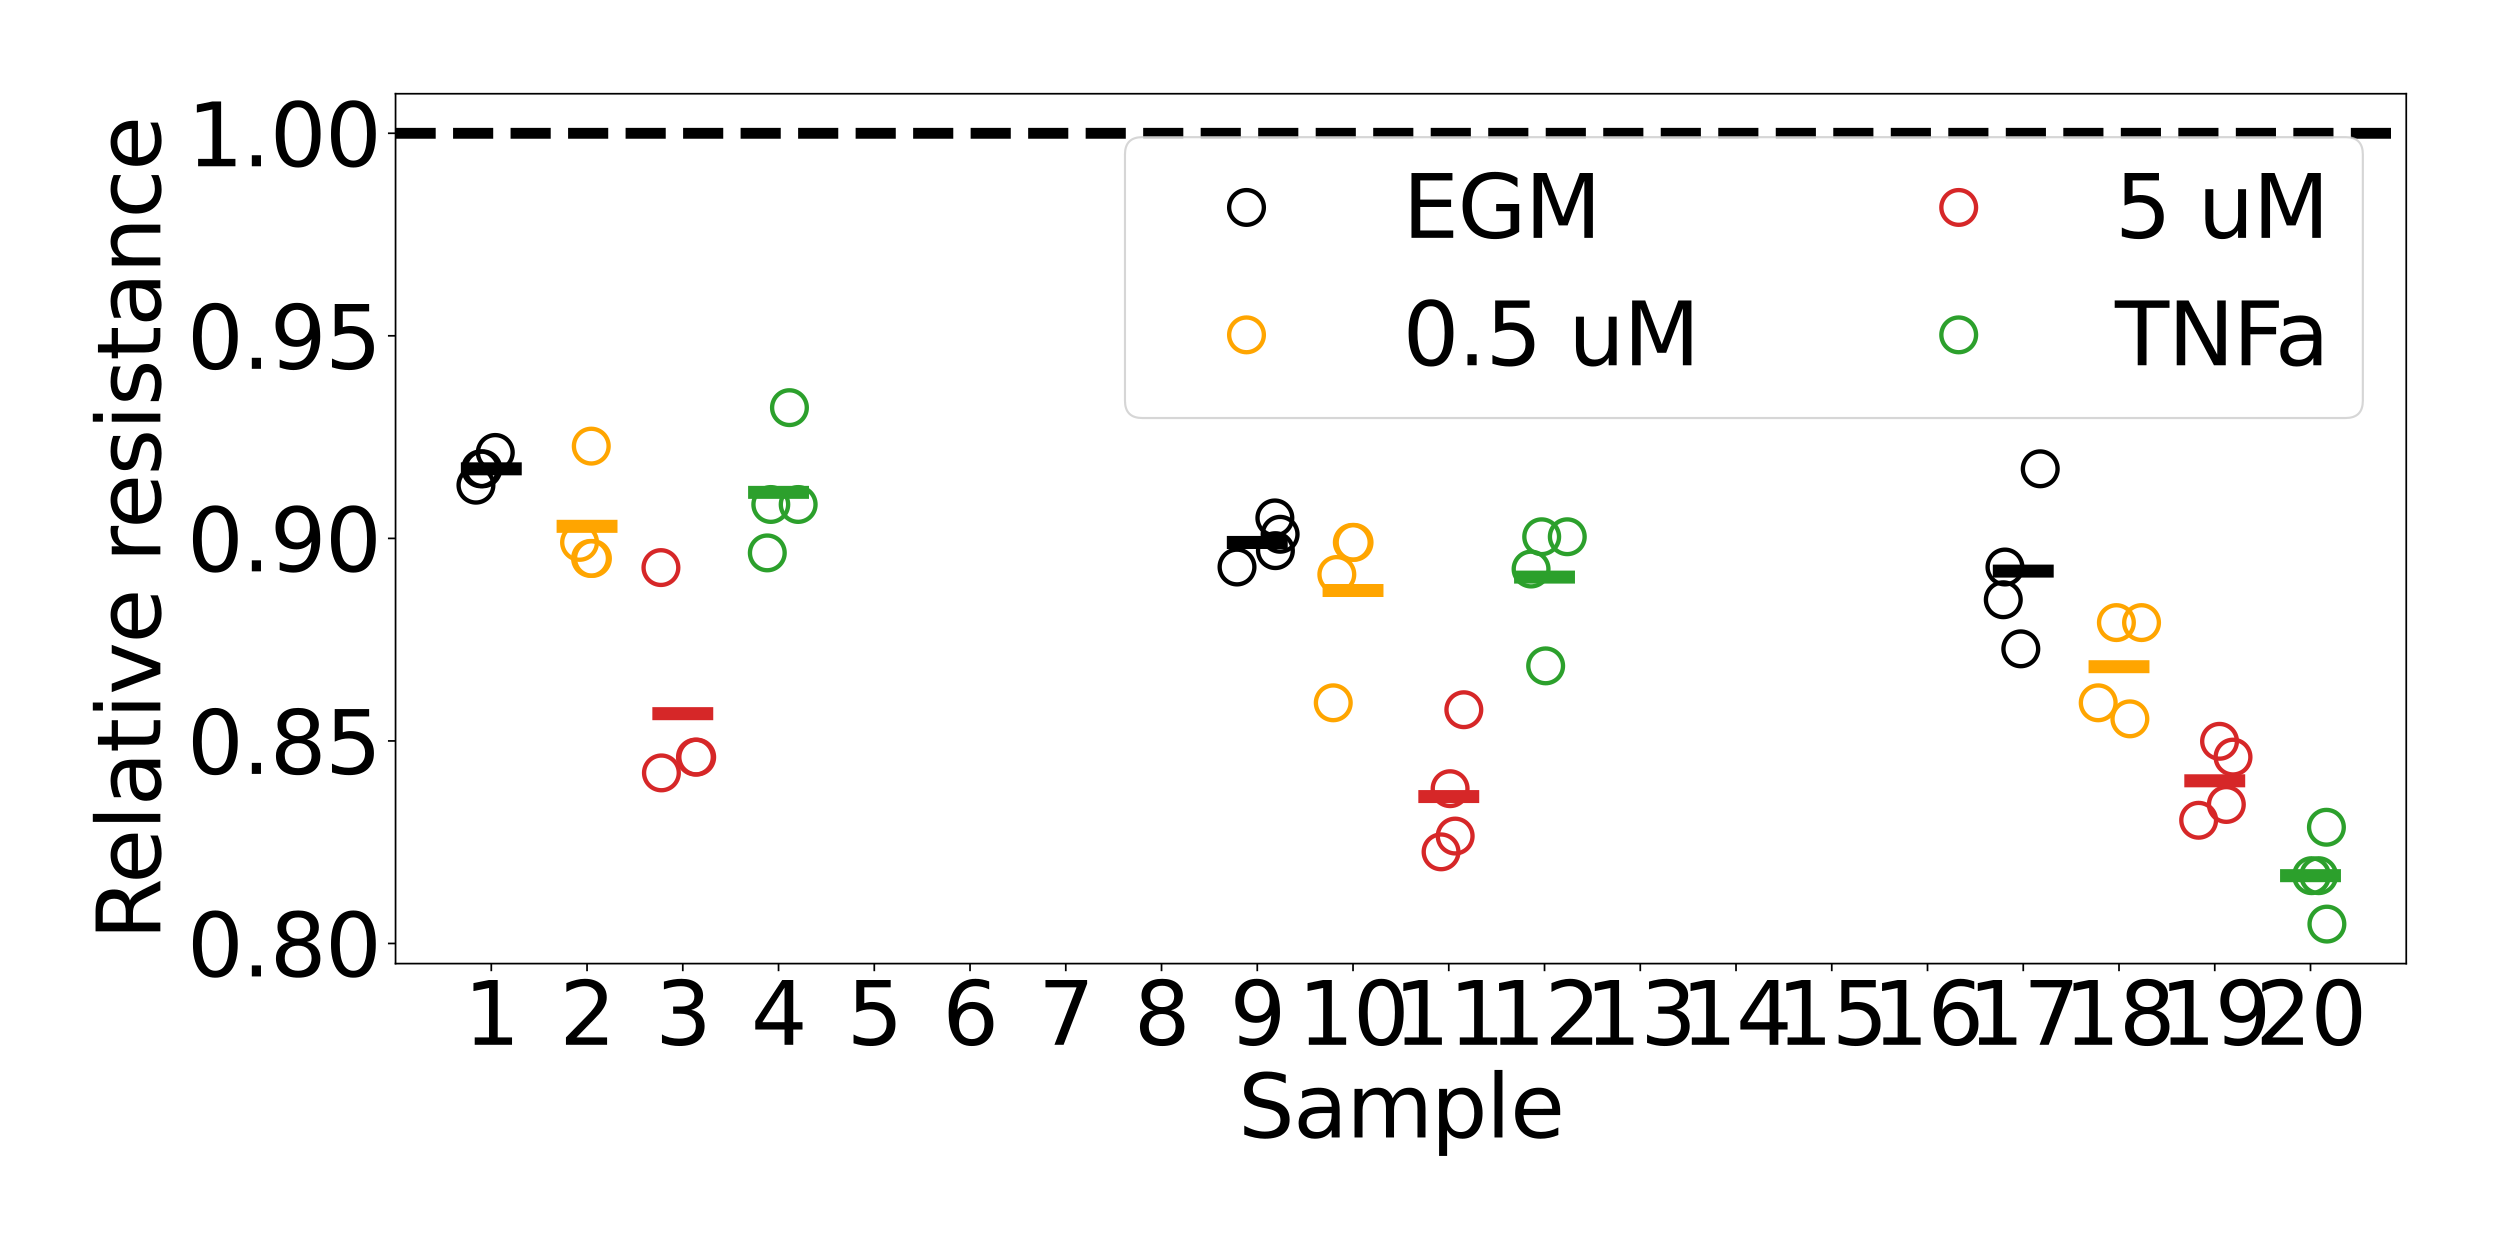 <?xml version="1.0" encoding="utf-8" standalone="no"?>
<!DOCTYPE svg PUBLIC "-//W3C//DTD SVG 1.1//EN"
  "http://www.w3.org/Graphics/SVG/1.1/DTD/svg11.dtd">
<svg height="576pt" version="1.1" viewBox="0 0 1152 576" width="1152pt" xmlns="http://www.w3.org/2000/svg" xmlns:xlink="http://www.w3.org/1999/xlink">
 <defs>
  <style type="text/css">*{stroke-linecap:butt;stroke-linejoin:round;}</style>
 </defs>
 <g id="figure_1">
  <g id="patch_1">
   <path d="M 0 576 
L 1152 576 
L 1152 0 
L 0 0 
z
" style="fill:#ffffff;"/>
  </g>
  <g id="axes_1">
   <g id="patch_2">
    <path d="M 182.27 444.04 
L 1108.8 444.04 
L 1108.8 43.2 
L 182.27 43.2 
z
" style="fill:#ffffff;"/>
   </g>
   <g id="matplotlib.axis_1">
    <g id="xtick_1">
     <g id="line2d_1">
      <defs>
       <path d="M 0 0 
L 0 3.5 
" id="m77f7aaa4cc" style="stroke:#000000;stroke-width:0.8;"/>
      </defs>
      <g>
       <use style="stroke:#000000;stroke-width:0.8;" x="226.39" xlink:href="#m77f7aaa4cc" y="444.04"/>
      </g>
     </g>
     <g id="text_1">
      <!-- 1 -->
      <g transform="translate(213.665 481.434)scale(0.4 -0.4)">
       <defs>
        <path d="M 794 531 
L 1825 531 
L 1825 4091 
L 703 3866 
L 703 4441 
L 1819 4666 
L 2450 4666 
L 2450 531 
L 3481 531 
L 3481 0 
L 794 0 
L 794 531 
z
" id="DejaVuSans-31" transform="scale(0.016)"/>
       </defs>
       <use xlink:href="#DejaVuSans-31"/>
      </g>
     </g>
    </g>
    <g id="xtick_2">
     <g id="line2d_2">
      <g>
       <use style="stroke:#000000;stroke-width:0.8;" x="270.511" xlink:href="#m77f7aaa4cc" y="444.04"/>
      </g>
     </g>
     <g id="text_2">
      <!-- 2 -->
      <g transform="translate(257.786 481.434)scale(0.4 -0.4)">
       <defs>
        <path d="M 1228 531 
L 3431 531 
L 3431 0 
L 469 0 
L 469 531 
Q 828 903 1448 1529 
Q 2069 2156 2228 2338 
Q 2531 2678 2651 2914 
Q 2772 3150 2772 3378 
Q 2772 3750 2511 3984 
Q 2250 4219 1831 4219 
Q 1534 4219 1204 4116 
Q 875 4013 500 3803 
L 500 4441 
Q 881 4594 1212 4672 
Q 1544 4750 1819 4750 
Q 2544 4750 2975 4387 
Q 3406 4025 3406 3419 
Q 3406 3131 3298 2873 
Q 3191 2616 2906 2266 
Q 2828 2175 2409 1742 
Q 1991 1309 1228 531 
z
" id="DejaVuSans-32" transform="scale(0.016)"/>
       </defs>
       <use xlink:href="#DejaVuSans-32"/>
      </g>
     </g>
    </g>
    <g id="xtick_3">
     <g id="line2d_3">
      <g>
       <use style="stroke:#000000;stroke-width:0.8;" x="314.631" xlink:href="#m77f7aaa4cc" y="444.04"/>
      </g>
     </g>
     <g id="text_3">
      <!-- 3 -->
      <g transform="translate(301.906 481.434)scale(0.4 -0.4)">
       <defs>
        <path d="M 2597 2516 
Q 3050 2419 3304 2112 
Q 3559 1806 3559 1356 
Q 3559 666 3084 287 
Q 2609 -91 1734 -91 
Q 1441 -91 1130 -33 
Q 819 25 488 141 
L 488 750 
Q 750 597 1062 519 
Q 1375 441 1716 441 
Q 2309 441 2620 675 
Q 2931 909 2931 1356 
Q 2931 1769 2642 2001 
Q 2353 2234 1838 2234 
L 1294 2234 
L 1294 2753 
L 1863 2753 
Q 2328 2753 2575 2939 
Q 2822 3125 2822 3475 
Q 2822 3834 2567 4026 
Q 2313 4219 1838 4219 
Q 1578 4219 1281 4162 
Q 984 4106 628 3988 
L 628 4550 
Q 988 4650 1302 4700 
Q 1616 4750 1894 4750 
Q 2613 4750 3031 4423 
Q 3450 4097 3450 3541 
Q 3450 3153 3228 2886 
Q 3006 2619 2597 2516 
z
" id="DejaVuSans-33" transform="scale(0.016)"/>
       </defs>
       <use xlink:href="#DejaVuSans-33"/>
      </g>
     </g>
    </g>
    <g id="xtick_4">
     <g id="line2d_4">
      <g>
       <use style="stroke:#000000;stroke-width:0.8;" x="358.752" xlink:href="#m77f7aaa4cc" y="444.04"/>
      </g>
     </g>
     <g id="text_4">
      <!-- 4 -->
      <g transform="translate(346.027 481.434)scale(0.4 -0.4)">
       <defs>
        <path d="M 2419 4116 
L 825 1625 
L 2419 1625 
L 2419 4116 
z
M 2253 4666 
L 3047 4666 
L 3047 1625 
L 3713 1625 
L 3713 1100 
L 3047 1100 
L 3047 0 
L 2419 0 
L 2419 1100 
L 313 1100 
L 313 1709 
L 2253 4666 
z
" id="DejaVuSans-34" transform="scale(0.016)"/>
       </defs>
       <use xlink:href="#DejaVuSans-34"/>
      </g>
     </g>
    </g>
    <g id="xtick_5">
     <g id="line2d_5">
      <g>
       <use style="stroke:#000000;stroke-width:0.8;" x="402.872" xlink:href="#m77f7aaa4cc" y="444.04"/>
      </g>
     </g>
     <g id="text_5">
      <!-- 5 -->
      <g transform="translate(390.147 481.434)scale(0.4 -0.4)">
       <defs>
        <path d="M 691 4666 
L 3169 4666 
L 3169 4134 
L 1269 4134 
L 1269 2991 
Q 1406 3038 1543 3061 
Q 1681 3084 1819 3084 
Q 2600 3084 3056 2656 
Q 3513 2228 3513 1497 
Q 3513 744 3044 326 
Q 2575 -91 1722 -91 
Q 1428 -91 1123 -41 
Q 819 9 494 109 
L 494 744 
Q 775 591 1075 516 
Q 1375 441 1709 441 
Q 2250 441 2565 725 
Q 2881 1009 2881 1497 
Q 2881 1984 2565 2268 
Q 2250 2553 1709 2553 
Q 1456 2553 1204 2497 
Q 953 2441 691 2322 
L 691 4666 
z
" id="DejaVuSans-35" transform="scale(0.016)"/>
       </defs>
       <use xlink:href="#DejaVuSans-35"/>
      </g>
     </g>
    </g>
    <g id="xtick_6">
     <g id="line2d_6">
      <g>
       <use style="stroke:#000000;stroke-width:0.8;" x="446.993" xlink:href="#m77f7aaa4cc" y="444.04"/>
      </g>
     </g>
     <g id="text_6">
      <!-- 6 -->
      <g transform="translate(434.268 481.434)scale(0.4 -0.4)">
       <defs>
        <path d="M 2113 2584 
Q 1688 2584 1439 2293 
Q 1191 2003 1191 1497 
Q 1191 994 1439 701 
Q 1688 409 2113 409 
Q 2538 409 2786 701 
Q 3034 994 3034 1497 
Q 3034 2003 2786 2293 
Q 2538 2584 2113 2584 
z
M 3366 4563 
L 3366 3988 
Q 3128 4100 2886 4159 
Q 2644 4219 2406 4219 
Q 1781 4219 1451 3797 
Q 1122 3375 1075 2522 
Q 1259 2794 1537 2939 
Q 1816 3084 2150 3084 
Q 2853 3084 3261 2657 
Q 3669 2231 3669 1497 
Q 3669 778 3244 343 
Q 2819 -91 2113 -91 
Q 1303 -91 875 529 
Q 447 1150 447 2328 
Q 447 3434 972 4092 
Q 1497 4750 2381 4750 
Q 2619 4750 2861 4703 
Q 3103 4656 3366 4563 
z
" id="DejaVuSans-36" transform="scale(0.016)"/>
       </defs>
       <use xlink:href="#DejaVuSans-36"/>
      </g>
     </g>
    </g>
    <g id="xtick_7">
     <g id="line2d_7">
      <g>
       <use style="stroke:#000000;stroke-width:0.8;" x="491.113" xlink:href="#m77f7aaa4cc" y="444.04"/>
      </g>
     </g>
     <g id="text_7">
      <!-- 7 -->
      <g transform="translate(478.388 481.434)scale(0.4 -0.4)">
       <defs>
        <path d="M 525 4666 
L 3525 4666 
L 3525 4397 
L 1831 0 
L 1172 0 
L 2766 4134 
L 525 4134 
L 525 4666 
z
" id="DejaVuSans-37" transform="scale(0.016)"/>
       </defs>
       <use xlink:href="#DejaVuSans-37"/>
      </g>
     </g>
    </g>
    <g id="xtick_8">
     <g id="line2d_8">
      <g>
       <use style="stroke:#000000;stroke-width:0.8;" x="535.234" xlink:href="#m77f7aaa4cc" y="444.04"/>
      </g>
     </g>
     <g id="text_8">
      <!-- 8 -->
      <g transform="translate(522.509 481.434)scale(0.4 -0.4)">
       <defs>
        <path d="M 2034 2216 
Q 1584 2216 1326 1975 
Q 1069 1734 1069 1313 
Q 1069 891 1326 650 
Q 1584 409 2034 409 
Q 2484 409 2743 651 
Q 3003 894 3003 1313 
Q 3003 1734 2745 1975 
Q 2488 2216 2034 2216 
z
M 1403 2484 
Q 997 2584 770 2862 
Q 544 3141 544 3541 
Q 544 4100 942 4425 
Q 1341 4750 2034 4750 
Q 2731 4750 3128 4425 
Q 3525 4100 3525 3541 
Q 3525 3141 3298 2862 
Q 3072 2584 2669 2484 
Q 3125 2378 3379 2068 
Q 3634 1759 3634 1313 
Q 3634 634 3220 271 
Q 2806 -91 2034 -91 
Q 1263 -91 848 271 
Q 434 634 434 1313 
Q 434 1759 690 2068 
Q 947 2378 1403 2484 
z
M 1172 3481 
Q 1172 3119 1398 2916 
Q 1625 2713 2034 2713 
Q 2441 2713 2670 2916 
Q 2900 3119 2900 3481 
Q 2900 3844 2670 4047 
Q 2441 4250 2034 4250 
Q 1625 4250 1398 4047 
Q 1172 3844 1172 3481 
z
" id="DejaVuSans-38" transform="scale(0.016)"/>
       </defs>
       <use xlink:href="#DejaVuSans-38"/>
      </g>
     </g>
    </g>
    <g id="xtick_9">
     <g id="line2d_9">
      <g>
       <use style="stroke:#000000;stroke-width:0.8;" x="579.354" xlink:href="#m77f7aaa4cc" y="444.04"/>
      </g>
     </g>
     <g id="text_9">
      <!-- 9 -->
      <g transform="translate(566.629 481.434)scale(0.4 -0.4)">
       <defs>
        <path d="M 703 97 
L 703 672 
Q 941 559 1184 500 
Q 1428 441 1663 441 
Q 2288 441 2617 861 
Q 2947 1281 2994 2138 
Q 2813 1869 2534 1725 
Q 2256 1581 1919 1581 
Q 1219 1581 811 2004 
Q 403 2428 403 3163 
Q 403 3881 828 4315 
Q 1253 4750 1959 4750 
Q 2769 4750 3195 4129 
Q 3622 3509 3622 2328 
Q 3622 1225 3098 567 
Q 2575 -91 1691 -91 
Q 1453 -91 1209 -44 
Q 966 3 703 97 
z
M 1959 2075 
Q 2384 2075 2632 2365 
Q 2881 2656 2881 3163 
Q 2881 3666 2632 3958 
Q 2384 4250 1959 4250 
Q 1534 4250 1286 3958 
Q 1038 3666 1038 3163 
Q 1038 2656 1286 2365 
Q 1534 2075 1959 2075 
z
" id="DejaVuSans-39" transform="scale(0.016)"/>
       </defs>
       <use xlink:href="#DejaVuSans-39"/>
      </g>
     </g>
    </g>
    <g id="xtick_10">
     <g id="line2d_10">
      <g>
       <use style="stroke:#000000;stroke-width:0.8;" x="623.475" xlink:href="#m77f7aaa4cc" y="444.04"/>
      </g>
     </g>
     <g id="text_10">
      <!-- 10 -->
      <g transform="translate(598.025 481.434)scale(0.4 -0.4)">
       <defs>
        <path d="M 2034 4250 
Q 1547 4250 1301 3770 
Q 1056 3291 1056 2328 
Q 1056 1369 1301 889 
Q 1547 409 2034 409 
Q 2525 409 2770 889 
Q 3016 1369 3016 2328 
Q 3016 3291 2770 3770 
Q 2525 4250 2034 4250 
z
M 2034 4750 
Q 2819 4750 3233 4129 
Q 3647 3509 3647 2328 
Q 3647 1150 3233 529 
Q 2819 -91 2034 -91 
Q 1250 -91 836 529 
Q 422 1150 422 2328 
Q 422 3509 836 4129 
Q 1250 4750 2034 4750 
z
" id="DejaVuSans-30" transform="scale(0.016)"/>
       </defs>
       <use xlink:href="#DejaVuSans-31"/>
       <use x="63.623" xlink:href="#DejaVuSans-30"/>
      </g>
     </g>
    </g>
    <g id="xtick_11">
     <g id="line2d_11">
      <g>
       <use style="stroke:#000000;stroke-width:0.8;" x="667.595" xlink:href="#m77f7aaa4cc" y="444.04"/>
      </g>
     </g>
     <g id="text_11">
      <!-- 11 -->
      <g transform="translate(642.145 481.434)scale(0.4 -0.4)">
       <use xlink:href="#DejaVuSans-31"/>
       <use x="63.623" xlink:href="#DejaVuSans-31"/>
      </g>
     </g>
    </g>
    <g id="xtick_12">
     <g id="line2d_12">
      <g>
       <use style="stroke:#000000;stroke-width:0.8;" x="711.716" xlink:href="#m77f7aaa4cc" y="444.04"/>
      </g>
     </g>
     <g id="text_12">
      <!-- 12 -->
      <g transform="translate(686.266 481.434)scale(0.4 -0.4)">
       <use xlink:href="#DejaVuSans-31"/>
       <use x="63.623" xlink:href="#DejaVuSans-32"/>
      </g>
     </g>
    </g>
    <g id="xtick_13">
     <g id="line2d_13">
      <g>
       <use style="stroke:#000000;stroke-width:0.8;" x="755.836" xlink:href="#m77f7aaa4cc" y="444.04"/>
      </g>
     </g>
     <g id="text_13">
      <!-- 13 -->
      <g transform="translate(730.386 481.434)scale(0.4 -0.4)">
       <use xlink:href="#DejaVuSans-31"/>
       <use x="63.623" xlink:href="#DejaVuSans-33"/>
      </g>
     </g>
    </g>
    <g id="xtick_14">
     <g id="line2d_14">
      <g>
       <use style="stroke:#000000;stroke-width:0.8;" x="799.957" xlink:href="#m77f7aaa4cc" y="444.04"/>
      </g>
     </g>
     <g id="text_14">
      <!-- 14 -->
      <g transform="translate(774.507 481.434)scale(0.4 -0.4)">
       <use xlink:href="#DejaVuSans-31"/>
       <use x="63.623" xlink:href="#DejaVuSans-34"/>
      </g>
     </g>
    </g>
    <g id="xtick_15">
     <g id="line2d_15">
      <g>
       <use style="stroke:#000000;stroke-width:0.8;" x="844.077" xlink:href="#m77f7aaa4cc" y="444.04"/>
      </g>
     </g>
     <g id="text_15">
      <!-- 15 -->
      <g transform="translate(818.627 481.434)scale(0.4 -0.4)">
       <use xlink:href="#DejaVuSans-31"/>
       <use x="63.623" xlink:href="#DejaVuSans-35"/>
      </g>
     </g>
    </g>
    <g id="xtick_16">
     <g id="line2d_16">
      <g>
       <use style="stroke:#000000;stroke-width:0.8;" x="888.198" xlink:href="#m77f7aaa4cc" y="444.04"/>
      </g>
     </g>
     <g id="text_16">
      <!-- 16 -->
      <g transform="translate(862.748 481.434)scale(0.4 -0.4)">
       <use xlink:href="#DejaVuSans-31"/>
       <use x="63.623" xlink:href="#DejaVuSans-36"/>
      </g>
     </g>
    </g>
    <g id="xtick_17">
     <g id="line2d_17">
      <g>
       <use style="stroke:#000000;stroke-width:0.8;" x="932.318" xlink:href="#m77f7aaa4cc" y="444.04"/>
      </g>
     </g>
     <g id="text_17">
      <!-- 17 -->
      <g transform="translate(906.868 481.434)scale(0.4 -0.4)">
       <use xlink:href="#DejaVuSans-31"/>
       <use x="63.623" xlink:href="#DejaVuSans-37"/>
      </g>
     </g>
    </g>
    <g id="xtick_18">
     <g id="line2d_18">
      <g>
       <use style="stroke:#000000;stroke-width:0.8;" x="976.439" xlink:href="#m77f7aaa4cc" y="444.04"/>
      </g>
     </g>
     <g id="text_18">
      <!-- 18 -->
      <g transform="translate(950.989 481.434)scale(0.4 -0.4)">
       <use xlink:href="#DejaVuSans-31"/>
       <use x="63.623" xlink:href="#DejaVuSans-38"/>
      </g>
     </g>
    </g>
    <g id="xtick_19">
     <g id="line2d_19">
      <g>
       <use style="stroke:#000000;stroke-width:0.8;" x="1020.559" xlink:href="#m77f7aaa4cc" y="444.04"/>
      </g>
     </g>
     <g id="text_19">
      <!-- 19 -->
      <g transform="translate(995.109 481.434)scale(0.4 -0.4)">
       <use xlink:href="#DejaVuSans-31"/>
       <use x="63.623" xlink:href="#DejaVuSans-39"/>
      </g>
     </g>
    </g>
    <g id="xtick_20">
     <g id="line2d_20">
      <g>
       <use style="stroke:#000000;stroke-width:0.8;" x="1064.68" xlink:href="#m77f7aaa4cc" y="444.04"/>
      </g>
     </g>
     <g id="text_20">
      <!-- 20 -->
      <g transform="translate(1039.23 481.434)scale(0.4 -0.4)">
       <use xlink:href="#DejaVuSans-32"/>
       <use x="63.623" xlink:href="#DejaVuSans-30"/>
      </g>
     </g>
    </g>
    <g id="text_21">
     <!-- Sample -->
     <g transform="translate(570.541 524.146)scale(0.4 -0.4)">
      <defs>
       <path d="M 3425 4513 
L 3425 3897 
Q 3066 4069 2747 4153 
Q 2428 4238 2131 4238 
Q 1616 4238 1336 4038 
Q 1056 3838 1056 3469 
Q 1056 3159 1242 3001 
Q 1428 2844 1947 2747 
L 2328 2669 
Q 3034 2534 3370 2195 
Q 3706 1856 3706 1288 
Q 3706 609 3251 259 
Q 2797 -91 1919 -91 
Q 1588 -91 1214 -16 
Q 841 59 441 206 
L 441 856 
Q 825 641 1194 531 
Q 1563 422 1919 422 
Q 2459 422 2753 634 
Q 3047 847 3047 1241 
Q 3047 1584 2836 1778 
Q 2625 1972 2144 2069 
L 1759 2144 
Q 1053 2284 737 2584 
Q 422 2884 422 3419 
Q 422 4038 858 4394 
Q 1294 4750 2059 4750 
Q 2388 4750 2728 4690 
Q 3069 4631 3425 4513 
z
" id="DejaVuSans-53" transform="scale(0.016)"/>
       <path d="M 2194 1759 
Q 1497 1759 1228 1600 
Q 959 1441 959 1056 
Q 959 750 1161 570 
Q 1363 391 1709 391 
Q 2188 391 2477 730 
Q 2766 1069 2766 1631 
L 2766 1759 
L 2194 1759 
z
M 3341 1997 
L 3341 0 
L 2766 0 
L 2766 531 
Q 2569 213 2275 61 
Q 1981 -91 1556 -91 
Q 1019 -91 701 211 
Q 384 513 384 1019 
Q 384 1609 779 1909 
Q 1175 2209 1959 2209 
L 2766 2209 
L 2766 2266 
Q 2766 2663 2505 2880 
Q 2244 3097 1772 3097 
Q 1472 3097 1187 3025 
Q 903 2953 641 2809 
L 641 3341 
Q 956 3463 1253 3523 
Q 1550 3584 1831 3584 
Q 2591 3584 2966 3190 
Q 3341 2797 3341 1997 
z
" id="DejaVuSans-61" transform="scale(0.016)"/>
       <path d="M 3328 2828 
Q 3544 3216 3844 3400 
Q 4144 3584 4550 3584 
Q 5097 3584 5394 3201 
Q 5691 2819 5691 2113 
L 5691 0 
L 5113 0 
L 5113 2094 
Q 5113 2597 4934 2840 
Q 4756 3084 4391 3084 
Q 3944 3084 3684 2787 
Q 3425 2491 3425 1978 
L 3425 0 
L 2847 0 
L 2847 2094 
Q 2847 2600 2669 2842 
Q 2491 3084 2119 3084 
Q 1678 3084 1418 2786 
Q 1159 2488 1159 1978 
L 1159 0 
L 581 0 
L 581 3500 
L 1159 3500 
L 1159 2956 
Q 1356 3278 1631 3431 
Q 1906 3584 2284 3584 
Q 2666 3584 2933 3390 
Q 3200 3197 3328 2828 
z
" id="DejaVuSans-6d" transform="scale(0.016)"/>
       <path d="M 1159 525 
L 1159 -1331 
L 581 -1331 
L 581 3500 
L 1159 3500 
L 1159 2969 
Q 1341 3281 1617 3432 
Q 1894 3584 2278 3584 
Q 2916 3584 3314 3078 
Q 3713 2572 3713 1747 
Q 3713 922 3314 415 
Q 2916 -91 2278 -91 
Q 1894 -91 1617 61 
Q 1341 213 1159 525 
z
M 3116 1747 
Q 3116 2381 2855 2742 
Q 2594 3103 2138 3103 
Q 1681 3103 1420 2742 
Q 1159 2381 1159 1747 
Q 1159 1113 1420 752 
Q 1681 391 2138 391 
Q 2594 391 2855 752 
Q 3116 1113 3116 1747 
z
" id="DejaVuSans-70" transform="scale(0.016)"/>
       <path d="M 603 4863 
L 1178 4863 
L 1178 0 
L 603 0 
L 603 4863 
z
" id="DejaVuSans-6c" transform="scale(0.016)"/>
       <path d="M 3597 1894 
L 3597 1613 
L 953 1613 
Q 991 1019 1311 708 
Q 1631 397 2203 397 
Q 2534 397 2845 478 
Q 3156 559 3463 722 
L 3463 178 
Q 3153 47 2828 -22 
Q 2503 -91 2169 -91 
Q 1331 -91 842 396 
Q 353 884 353 1716 
Q 353 2575 817 3079 
Q 1281 3584 2069 3584 
Q 2775 3584 3186 3129 
Q 3597 2675 3597 1894 
z
M 3022 2063 
Q 3016 2534 2758 2815 
Q 2500 3097 2075 3097 
Q 1594 3097 1305 2825 
Q 1016 2553 972 2059 
L 3022 2063 
z
" id="DejaVuSans-65" transform="scale(0.016)"/>
      </defs>
      <use xlink:href="#DejaVuSans-53"/>
      <use x="63.477" xlink:href="#DejaVuSans-61"/>
      <use x="124.756" xlink:href="#DejaVuSans-6d"/>
      <use x="222.168" xlink:href="#DejaVuSans-70"/>
      <use x="285.645" xlink:href="#DejaVuSans-6c"/>
      <use x="313.428" xlink:href="#DejaVuSans-65"/>
     </g>
    </g>
   </g>
   <g id="matplotlib.axis_2">
    <g id="ytick_1">
     <g id="line2d_21">
      <defs>
       <path d="M 0 0 
L -3.5 0 
" id="ma14b920f85" style="stroke:#000000;stroke-width:0.8;"/>
      </defs>
      <g>
       <use style="stroke:#000000;stroke-width:0.8;" x="182.27" xlink:href="#ma14b920f85" y="434.744"/>
      </g>
     </g>
     <g id="text_22">
      <!-- 0.80 -->
      <g transform="translate(86.207 449.941)scale(0.4 -0.4)">
       <defs>
        <path d="M 684 794 
L 1344 794 
L 1344 0 
L 684 0 
L 684 794 
z
" id="DejaVuSans-2e" transform="scale(0.016)"/>
       </defs>
       <use xlink:href="#DejaVuSans-30"/>
       <use x="63.623" xlink:href="#DejaVuSans-2e"/>
       <use x="95.41" xlink:href="#DejaVuSans-38"/>
       <use x="159.033" xlink:href="#DejaVuSans-30"/>
      </g>
     </g>
    </g>
    <g id="ytick_2">
     <g id="line2d_22">
      <g>
       <use style="stroke:#000000;stroke-width:0.8;" x="182.27" xlink:href="#ma14b920f85" y="341.413"/>
      </g>
     </g>
     <g id="text_23">
      <!-- 0.85 -->
      <g transform="translate(86.207 356.61)scale(0.4 -0.4)">
       <use xlink:href="#DejaVuSans-30"/>
       <use x="63.623" xlink:href="#DejaVuSans-2e"/>
       <use x="95.41" xlink:href="#DejaVuSans-38"/>
       <use x="159.033" xlink:href="#DejaVuSans-35"/>
      </g>
     </g>
    </g>
    <g id="ytick_3">
     <g id="line2d_23">
      <g>
       <use style="stroke:#000000;stroke-width:0.8;" x="182.27" xlink:href="#ma14b920f85" y="248.082"/>
      </g>
     </g>
     <g id="text_24">
      <!-- 0.90 -->
      <g transform="translate(86.207 263.279)scale(0.4 -0.4)">
       <use xlink:href="#DejaVuSans-30"/>
       <use x="63.623" xlink:href="#DejaVuSans-2e"/>
       <use x="95.41" xlink:href="#DejaVuSans-39"/>
       <use x="159.033" xlink:href="#DejaVuSans-30"/>
      </g>
     </g>
    </g>
    <g id="ytick_4">
     <g id="line2d_24">
      <g>
       <use style="stroke:#000000;stroke-width:0.8;" x="182.27" xlink:href="#ma14b920f85" y="154.751"/>
      </g>
     </g>
     <g id="text_25">
      <!-- 0.95 -->
      <g transform="translate(86.207 169.948)scale(0.4 -0.4)">
       <use xlink:href="#DejaVuSans-30"/>
       <use x="63.623" xlink:href="#DejaVuSans-2e"/>
       <use x="95.41" xlink:href="#DejaVuSans-39"/>
       <use x="159.033" xlink:href="#DejaVuSans-35"/>
      </g>
     </g>
    </g>
    <g id="ytick_5">
     <g id="line2d_25">
      <g>
       <use style="stroke:#000000;stroke-width:0.8;" x="182.27" xlink:href="#ma14b920f85" y="61.42"/>
      </g>
     </g>
     <g id="text_26">
      <!-- 1.00 -->
      <g transform="translate(86.207 76.617)scale(0.4 -0.4)">
       <use xlink:href="#DejaVuSans-31"/>
       <use x="63.623" xlink:href="#DejaVuSans-2e"/>
       <use x="95.41" xlink:href="#DejaVuSans-30"/>
       <use x="159.033" xlink:href="#DejaVuSans-30"/>
      </g>
     </g>
    </g>
    <g id="text_27">
     <!-- Relative resistance -->
     <g transform="translate(73.889 433.179)rotate(-90)scale(0.4 -0.4)">
      <defs>
       <path d="M 2841 2188 
Q 3044 2119 3236 1894 
Q 3428 1669 3622 1275 
L 4263 0 
L 3584 0 
L 2988 1197 
Q 2756 1666 2539 1819 
Q 2322 1972 1947 1972 
L 1259 1972 
L 1259 0 
L 628 0 
L 628 4666 
L 2053 4666 
Q 2853 4666 3247 4331 
Q 3641 3997 3641 3322 
Q 3641 2881 3436 2590 
Q 3231 2300 2841 2188 
z
M 1259 4147 
L 1259 2491 
L 2053 2491 
Q 2509 2491 2742 2702 
Q 2975 2913 2975 3322 
Q 2975 3731 2742 3939 
Q 2509 4147 2053 4147 
L 1259 4147 
z
" id="DejaVuSans-52" transform="scale(0.016)"/>
       <path d="M 1172 4494 
L 1172 3500 
L 2356 3500 
L 2356 3053 
L 1172 3053 
L 1172 1153 
Q 1172 725 1289 603 
Q 1406 481 1766 481 
L 2356 481 
L 2356 0 
L 1766 0 
Q 1100 0 847 248 
Q 594 497 594 1153 
L 594 3053 
L 172 3053 
L 172 3500 
L 594 3500 
L 594 4494 
L 1172 4494 
z
" id="DejaVuSans-74" transform="scale(0.016)"/>
       <path d="M 603 3500 
L 1178 3500 
L 1178 0 
L 603 0 
L 603 3500 
z
M 603 4863 
L 1178 4863 
L 1178 4134 
L 603 4134 
L 603 4863 
z
" id="DejaVuSans-69" transform="scale(0.016)"/>
       <path d="M 191 3500 
L 800 3500 
L 1894 563 
L 2988 3500 
L 3597 3500 
L 2284 0 
L 1503 0 
L 191 3500 
z
" id="DejaVuSans-76" transform="scale(0.016)"/>
       <path id="DejaVuSans-20" transform="scale(0.016)"/>
       <path d="M 2631 2963 
Q 2534 3019 2420 3045 
Q 2306 3072 2169 3072 
Q 1681 3072 1420 2755 
Q 1159 2438 1159 1844 
L 1159 0 
L 581 0 
L 581 3500 
L 1159 3500 
L 1159 2956 
Q 1341 3275 1631 3429 
Q 1922 3584 2338 3584 
Q 2397 3584 2469 3576 
Q 2541 3569 2628 3553 
L 2631 2963 
z
" id="DejaVuSans-72" transform="scale(0.016)"/>
       <path d="M 2834 3397 
L 2834 2853 
Q 2591 2978 2328 3040 
Q 2066 3103 1784 3103 
Q 1356 3103 1142 2972 
Q 928 2841 928 2578 
Q 928 2378 1081 2264 
Q 1234 2150 1697 2047 
L 1894 2003 
Q 2506 1872 2764 1633 
Q 3022 1394 3022 966 
Q 3022 478 2636 193 
Q 2250 -91 1575 -91 
Q 1294 -91 989 -36 
Q 684 19 347 128 
L 347 722 
Q 666 556 975 473 
Q 1284 391 1588 391 
Q 1994 391 2212 530 
Q 2431 669 2431 922 
Q 2431 1156 2273 1281 
Q 2116 1406 1581 1522 
L 1381 1569 
Q 847 1681 609 1914 
Q 372 2147 372 2553 
Q 372 3047 722 3315 
Q 1072 3584 1716 3584 
Q 2034 3584 2315 3537 
Q 2597 3491 2834 3397 
z
" id="DejaVuSans-73" transform="scale(0.016)"/>
       <path d="M 3513 2113 
L 3513 0 
L 2938 0 
L 2938 2094 
Q 2938 2591 2744 2837 
Q 2550 3084 2163 3084 
Q 1697 3084 1428 2787 
Q 1159 2491 1159 1978 
L 1159 0 
L 581 0 
L 581 3500 
L 1159 3500 
L 1159 2956 
Q 1366 3272 1645 3428 
Q 1925 3584 2291 3584 
Q 2894 3584 3203 3211 
Q 3513 2838 3513 2113 
z
" id="DejaVuSans-6e" transform="scale(0.016)"/>
       <path d="M 3122 3366 
L 3122 2828 
Q 2878 2963 2633 3030 
Q 2388 3097 2138 3097 
Q 1578 3097 1268 2742 
Q 959 2388 959 1747 
Q 959 1106 1268 751 
Q 1578 397 2138 397 
Q 2388 397 2633 464 
Q 2878 531 3122 666 
L 3122 134 
Q 2881 22 2623 -34 
Q 2366 -91 2075 -91 
Q 1284 -91 818 406 
Q 353 903 353 1747 
Q 353 2603 823 3093 
Q 1294 3584 2113 3584 
Q 2378 3584 2631 3529 
Q 2884 3475 3122 3366 
z
" id="DejaVuSans-63" transform="scale(0.016)"/>
      </defs>
      <use xlink:href="#DejaVuSans-52"/>
      <use x="64.982" xlink:href="#DejaVuSans-65"/>
      <use x="126.506" xlink:href="#DejaVuSans-6c"/>
      <use x="154.289" xlink:href="#DejaVuSans-61"/>
      <use x="215.568" xlink:href="#DejaVuSans-74"/>
      <use x="254.777" xlink:href="#DejaVuSans-69"/>
      <use x="282.561" xlink:href="#DejaVuSans-76"/>
      <use x="341.74" xlink:href="#DejaVuSans-65"/>
      <use x="403.264" xlink:href="#DejaVuSans-20"/>
      <use x="435.051" xlink:href="#DejaVuSans-72"/>
      <use x="473.914" xlink:href="#DejaVuSans-65"/>
      <use x="535.438" xlink:href="#DejaVuSans-73"/>
      <use x="587.537" xlink:href="#DejaVuSans-69"/>
      <use x="615.32" xlink:href="#DejaVuSans-73"/>
      <use x="667.42" xlink:href="#DejaVuSans-74"/>
      <use x="706.629" xlink:href="#DejaVuSans-61"/>
      <use x="767.908" xlink:href="#DejaVuSans-6e"/>
      <use x="831.287" xlink:href="#DejaVuSans-63"/>
      <use x="886.268" xlink:href="#DejaVuSans-65"/>
     </g>
    </g>
   </g>
   <g id="line2d_26">
    <path clip-path="url(#p9002f09de4)" d="M 182.27 61.42 
L 1108.8 61.42 
" style="fill:none;stroke:#000000;stroke-dasharray:18.5,8;stroke-dashoffset:0;stroke-width:5;"/>
   </g>
   <g id="line2d_27">
    <defs>
     <path d="M 0 8 
C 2.122 8 4.157 7.157 5.657 5.657 
C 7.157 4.157 8 2.122 8 0 
C 8 -2.122 7.157 -4.157 5.657 -5.657 
C 4.157 -7.157 2.122 -8 0 -8 
C -2.122 -8 -4.157 -7.157 -5.657 -5.657 
C -7.157 -4.157 -8 -2.122 -8 0 
C -8 2.122 -7.157 4.157 -5.657 5.657 
C -4.157 7.157 -2.122 8 0 8 
z
" id="mf32837e536" style="stroke:#000000;stroke-width:2;"/>
    </defs>
    <g clip-path="url(#p9002f09de4)">
     <use style="fill-opacity:0;stroke:#000000;stroke-width:2;" x="222.511" xlink:href="#mf32837e536" y="216.029"/>
    </g>
   </g>
   <g id="line2d_28">
    <g clip-path="url(#p9002f09de4)">
     <use style="fill-opacity:0;stroke:#000000;stroke-width:2;" x="221.474" xlink:href="#mf32837e536" y="216.029"/>
    </g>
   </g>
   <g id="line2d_29">
    <g clip-path="url(#p9002f09de4)">
     <use style="fill-opacity:0;stroke:#000000;stroke-width:2;" x="219.319" xlink:href="#mf32837e536" y="223.571"/>
    </g>
   </g>
   <g id="line2d_30">
    <g clip-path="url(#p9002f09de4)">
     <use style="fill-opacity:0;stroke:#000000;stroke-width:2;" x="228.227" xlink:href="#mf32837e536" y="208.487"/>
    </g>
   </g>
   <g id="line2d_31">
    <defs>
     <path d="M 0 8 
C 2.122 8 4.157 7.157 5.657 5.657 
C 7.157 4.157 8 2.122 8 0 
C 8 -2.122 7.157 -4.157 5.657 -5.657 
C 4.157 -7.157 2.122 -8 0 -8 
C -2.122 -8 -4.157 -7.157 -5.657 -5.657 
C -7.157 -4.157 -8 -2.122 -8 0 
C -8 2.122 -7.157 4.157 -5.657 5.657 
C -4.157 7.157 -2.122 8 0 8 
z
" id="m9b06bb919b" style="stroke:#ffa500;stroke-width:2;"/>
    </defs>
    <g clip-path="url(#p9002f09de4)">
     <use style="fill-opacity:0;stroke:#ffa500;stroke-width:2;" x="267.058" xlink:href="#m9b06bb919b" y="249.93"/>
    </g>
   </g>
   <g id="line2d_32">
    <g clip-path="url(#p9002f09de4)">
     <use style="fill-opacity:0;stroke:#ffa500;stroke-width:2;" x="272.981" xlink:href="#m9b06bb919b" y="257.323"/>
    </g>
   </g>
   <g id="line2d_33">
    <g clip-path="url(#p9002f09de4)">
     <use style="fill-opacity:0;stroke:#ffa500;stroke-width:2;" x="272.457" xlink:href="#m9b06bb919b" y="205.575"/>
    </g>
   </g>
   <g id="line2d_34">
    <g clip-path="url(#p9002f09de4)">
     <use style="fill-opacity:0;stroke:#ffa500;stroke-width:2;" x="272.129" xlink:href="#m9b06bb919b" y="257.323"/>
    </g>
   </g>
   <g id="line2d_35">
    <defs>
     <path d="M 0 8 
C 2.122 8 4.157 7.157 5.657 5.657 
C 7.157 4.157 8 2.122 8 0 
C 8 -2.122 7.157 -4.157 5.657 -5.657 
C 4.157 -7.157 2.122 -8 0 -8 
C -2.122 -8 -4.157 -7.157 -5.657 -5.657 
C -7.157 -4.157 -8 -2.122 -8 0 
C -8 2.122 -7.157 4.157 -5.657 5.657 
C -4.157 7.157 -2.122 8 0 8 
z
" id="md7234e6907" style="stroke:#d62728;stroke-width:2;"/>
    </defs>
    <g clip-path="url(#p9002f09de4)">
     <use style="fill-opacity:0;stroke:#d62728;stroke-width:2;" x="320.46" xlink:href="#md7234e6907" y="348.872"/>
    </g>
   </g>
   <g id="line2d_36">
    <g clip-path="url(#p9002f09de4)">
     <use style="fill-opacity:0;stroke:#d62728;stroke-width:2;" x="304.783" xlink:href="#md7234e6907" y="356.15"/>
    </g>
   </g>
   <g id="line2d_37">
    <g clip-path="url(#p9002f09de4)">
     <use style="fill-opacity:0;stroke:#d62728;stroke-width:2;" x="321.032" xlink:href="#md7234e6907" y="348.872"/>
    </g>
   </g>
   <g id="line2d_38">
    <g clip-path="url(#p9002f09de4)">
     <use style="fill-opacity:0;stroke:#d62728;stroke-width:2;" x="304.553" xlink:href="#md7234e6907" y="261.545"/>
    </g>
   </g>
   <g id="line2d_39">
    <defs>
     <path d="M 0 8 
C 2.122 8 4.157 7.157 5.657 5.657 
C 7.157 4.157 8 2.122 8 0 
C 8 -2.122 7.157 -4.157 5.657 -5.657 
C 4.157 -7.157 2.122 -8 0 -8 
C -2.122 -8 -4.157 -7.157 -5.657 -5.657 
C -7.157 -4.157 -8 -2.122 -8 0 
C -8 2.122 -7.157 4.157 -5.657 5.657 
C -4.157 7.157 -2.122 8 0 8 
z
" id="mf51d6ff42b" style="stroke:#2ca02c;stroke-width:2;"/>
    </defs>
    <g clip-path="url(#p9002f09de4)">
     <use style="fill-opacity:0;stroke:#2ca02c;stroke-width:2;" x="355.183" xlink:href="#mf51d6ff42b" y="232.465"/>
    </g>
   </g>
   <g id="line2d_40">
    <g clip-path="url(#p9002f09de4)">
     <use style="fill-opacity:0;stroke:#2ca02c;stroke-width:2;" x="367.801" xlink:href="#mf51d6ff42b" y="232.465"/>
    </g>
   </g>
   <g id="line2d_41">
    <g clip-path="url(#p9002f09de4)">
     <use style="fill-opacity:0;stroke:#2ca02c;stroke-width:2;" x="353.573" xlink:href="#mf51d6ff42b" y="254.775"/>
    </g>
   </g>
   <g id="line2d_42">
    <g clip-path="url(#p9002f09de4)">
     <use style="fill-opacity:0;stroke:#2ca02c;stroke-width:2;" x="363.78" xlink:href="#mf51d6ff42b" y="187.844"/>
    </g>
   </g>
   <g id="line2d_43">
    <g clip-path="url(#p9002f09de4)">
     <use style="fill-opacity:0;stroke:#000000;stroke-width:2;" x="587.455" xlink:href="#mf32837e536" y="238.655"/>
    </g>
   </g>
   <g id="line2d_44">
    <g clip-path="url(#p9002f09de4)">
     <use style="fill-opacity:0;stroke:#000000;stroke-width:2;" x="589.88" xlink:href="#mf32837e536" y="246.197"/>
    </g>
   </g>
   <g id="line2d_45">
    <g clip-path="url(#p9002f09de4)">
     <use style="fill-opacity:0;stroke:#000000;stroke-width:2;" x="587.707" xlink:href="#mf32837e536" y="253.738"/>
    </g>
   </g>
   <g id="line2d_46">
    <g clip-path="url(#p9002f09de4)">
     <use style="fill-opacity:0;stroke:#000000;stroke-width:2;" x="570.019" xlink:href="#mf32837e536" y="261.28"/>
    </g>
   </g>
   <g id="line2d_47">
    <g clip-path="url(#p9002f09de4)">
     <use style="fill-opacity:0;stroke:#ffa500;stroke-width:2;" x="616.01" xlink:href="#m9b06bb919b" y="264.715"/>
    </g>
   </g>
   <g id="line2d_48">
    <g clip-path="url(#p9002f09de4)">
     <use style="fill-opacity:0;stroke:#ffa500;stroke-width:2;" x="623.151" xlink:href="#m9b06bb919b" y="249.93"/>
    </g>
   </g>
   <g id="line2d_49">
    <g clip-path="url(#p9002f09de4)">
     <use style="fill-opacity:0;stroke:#ffa500;stroke-width:2;" x="623.944" xlink:href="#m9b06bb919b" y="249.93"/>
    </g>
   </g>
   <g id="line2d_50">
    <g clip-path="url(#p9002f09de4)">
     <use style="fill-opacity:0;stroke:#ffa500;stroke-width:2;" x="614.361" xlink:href="#m9b06bb919b" y="323.856"/>
    </g>
   </g>
   <g id="line2d_51">
    <g clip-path="url(#p9002f09de4)">
     <use style="fill-opacity:0;stroke:#d62728;stroke-width:2;" x="668.207" xlink:href="#md7234e6907" y="363.427"/>
    </g>
   </g>
   <g id="line2d_52">
    <g clip-path="url(#p9002f09de4)">
     <use style="fill-opacity:0;stroke:#d62728;stroke-width:2;" x="674.533" xlink:href="#md7234e6907" y="327.04"/>
    </g>
   </g>
   <g id="line2d_53">
    <g clip-path="url(#p9002f09de4)">
     <use style="fill-opacity:0;stroke:#d62728;stroke-width:2;" x="664.045" xlink:href="#md7234e6907" y="392.536"/>
    </g>
   </g>
   <g id="line2d_54">
    <g clip-path="url(#p9002f09de4)">
     <use style="fill-opacity:0;stroke:#d62728;stroke-width:2;" x="670.544" xlink:href="#md7234e6907" y="385.259"/>
    </g>
   </g>
   <g id="line2d_55">
    <g clip-path="url(#p9002f09de4)">
     <use style="fill-opacity:0;stroke:#2ca02c;stroke-width:2;" x="712.238" xlink:href="#mf51d6ff42b" y="306.832"/>
    </g>
   </g>
   <g id="line2d_56">
    <g clip-path="url(#p9002f09de4)">
     <use style="fill-opacity:0;stroke:#2ca02c;stroke-width:2;" x="705.518" xlink:href="#mf51d6ff42b" y="262.212"/>
    </g>
   </g>
   <g id="line2d_57">
    <g clip-path="url(#p9002f09de4)">
     <use style="fill-opacity:0;stroke:#2ca02c;stroke-width:2;" x="722.202" xlink:href="#mf51d6ff42b" y="247.338"/>
    </g>
   </g>
   <g id="line2d_58">
    <g clip-path="url(#p9002f09de4)">
     <use style="fill-opacity:0;stroke:#2ca02c;stroke-width:2;" x="710.412" xlink:href="#mf51d6ff42b" y="247.338"/>
    </g>
   </g>
   <g id="line2d_59">
    <g clip-path="url(#p9002f09de4)">
     <use style="fill-opacity:0;stroke:#000000;stroke-width:2;" x="940.141" xlink:href="#mf32837e536" y="216.029"/>
    </g>
   </g>
   <g id="line2d_60">
    <g clip-path="url(#p9002f09de4)">
     <use style="fill-opacity:0;stroke:#000000;stroke-width:2;" x="931.186" xlink:href="#mf32837e536" y="298.99"/>
    </g>
   </g>
   <g id="line2d_61">
    <g clip-path="url(#p9002f09de4)">
     <use style="fill-opacity:0;stroke:#000000;stroke-width:2;" x="923.887" xlink:href="#mf32837e536" y="261.28"/>
    </g>
   </g>
   <g id="line2d_62">
    <g clip-path="url(#p9002f09de4)">
     <use style="fill-opacity:0;stroke:#000000;stroke-width:2;" x="923.111" xlink:href="#mf32837e536" y="276.364"/>
    </g>
   </g>
   <g id="line2d_63">
    <g clip-path="url(#p9002f09de4)">
     <use style="fill-opacity:0;stroke:#ffa500;stroke-width:2;" x="986.821" xlink:href="#m9b06bb919b" y="286.893"/>
    </g>
   </g>
   <g id="line2d_64">
    <g clip-path="url(#p9002f09de4)">
     <use style="fill-opacity:0;stroke:#ffa500;stroke-width:2;" x="975.235" xlink:href="#m9b06bb919b" y="286.893"/>
    </g>
   </g>
   <g id="line2d_65">
    <g clip-path="url(#p9002f09de4)">
     <use style="fill-opacity:0;stroke:#ffa500;stroke-width:2;" x="966.855" xlink:href="#m9b06bb919b" y="323.856"/>
    </g>
   </g>
   <g id="line2d_66">
    <g clip-path="url(#p9002f09de4)">
     <use style="fill-opacity:0;stroke:#ffa500;stroke-width:2;" x="981.447" xlink:href="#m9b06bb919b" y="331.248"/>
    </g>
   </g>
   <g id="line2d_67">
    <g clip-path="url(#p9002f09de4)">
     <use style="fill-opacity:0;stroke:#d62728;stroke-width:2;" x="1022.767" xlink:href="#md7234e6907" y="341.595"/>
    </g>
   </g>
   <g id="line2d_68">
    <g clip-path="url(#p9002f09de4)">
     <use style="fill-opacity:0;stroke:#d62728;stroke-width:2;" x="1025.894" xlink:href="#md7234e6907" y="370.704"/>
    </g>
   </g>
   <g id="line2d_69">
    <g clip-path="url(#p9002f09de4)">
     <use style="fill-opacity:0;stroke:#d62728;stroke-width:2;" x="1013.143" xlink:href="#md7234e6907" y="377.981"/>
    </g>
   </g>
   <g id="line2d_70">
    <g clip-path="url(#p9002f09de4)">
     <use style="fill-opacity:0;stroke:#d62728;stroke-width:2;" x="1028.972" xlink:href="#md7234e6907" y="348.872"/>
    </g>
   </g>
   <g id="line2d_71">
    <g clip-path="url(#p9002f09de4)">
     <use style="fill-opacity:0;stroke:#2ca02c;stroke-width:2;" x="1068.46" xlink:href="#mf51d6ff42b" y="403.51"/>
    </g>
   </g>
   <g id="line2d_72">
    <g clip-path="url(#p9002f09de4)">
     <use style="fill-opacity:0;stroke:#2ca02c;stroke-width:2;" x="1072.015" xlink:href="#mf51d6ff42b" y="381.2"/>
    </g>
   </g>
   <g id="line2d_73">
    <g clip-path="url(#p9002f09de4)">
     <use style="fill-opacity:0;stroke:#2ca02c;stroke-width:2;" x="1072.237" xlink:href="#mf51d6ff42b" y="425.82"/>
    </g>
   </g>
   <g id="line2d_74">
    <g clip-path="url(#p9002f09de4)">
     <use style="fill-opacity:0;stroke:#2ca02c;stroke-width:2;" x="1065.165" xlink:href="#mf51d6ff42b" y="403.51"/>
    </g>
   </g>
   <g id="line2d_75">
    <g clip-path="url(#p9002f09de4)">
     <use style="fill-opacity:0;stroke:#000000;stroke-width:2;" x="138.15" xlink:href="#mf32837e536" y="154.751"/>
    </g>
   </g>
   <g id="line2d_76">
    <g clip-path="url(#p9002f09de4)">
     <use style="fill-opacity:0;stroke:#ffa500;stroke-width:2;" x="138.15" xlink:href="#m9b06bb919b" y="154.751"/>
    </g>
   </g>
   <g id="line2d_77">
    <g clip-path="url(#p9002f09de4)">
     <use style="fill-opacity:0;stroke:#d62728;stroke-width:2;" x="138.15" xlink:href="#md7234e6907" y="154.751"/>
    </g>
   </g>
   <g id="line2d_78">
    <g clip-path="url(#p9002f09de4)">
     <use style="fill-opacity:0;stroke:#2ca02c;stroke-width:2;" x="138.15" xlink:href="#mf51d6ff42b" y="154.751"/>
    </g>
   </g>
   <g id="patch_3">
    <path d="M 182.27 444.04 
L 182.27 43.2 
" style="fill:none;stroke:#000000;stroke-linecap:square;stroke-linejoin:miter;stroke-width:0.8;"/>
   </g>
   <g id="patch_4">
    <path d="M 1108.8 444.04 
L 1108.8 43.2 
" style="fill:none;stroke:#000000;stroke-linecap:square;stroke-linejoin:miter;stroke-width:0.8;"/>
   </g>
   <g id="patch_5">
    <path d="M 182.27 444.04 
L 1108.8 444.04 
" style="fill:none;stroke:#000000;stroke-linecap:square;stroke-linejoin:miter;stroke-width:0.8;"/>
   </g>
   <g id="patch_6">
    <path d="M 182.27 43.2 
L 1108.8 43.2 
" style="fill:none;stroke:#000000;stroke-linecap:square;stroke-linejoin:miter;stroke-width:0.8;"/>
   </g>
   <g id="legend_1">
    <g id="patch_7">
     <path d="M 526.388 192.625 
L 1080.8 192.625 
Q 1088.8 192.625 1088.8 184.625 
L 1088.8 71.2 
Q 1088.8 63.2 1080.8 63.2 
L 526.388 63.2 
Q 518.388 63.2 518.388 71.2 
L 518.388 184.625 
Q 518.388 192.625 526.388 192.625 
z
" style="fill:#ffffff;opacity:0.8;stroke:#cccccc;stroke-linejoin:miter;"/>
    </g>
    <g id="line2d_79"/>
    <g id="line2d_80">
     <g>
      <use style="fill-opacity:0;stroke:#000000;stroke-width:2;" x="574.388" xlink:href="#mf32837e536" y="95.594"/>
     </g>
    </g>
    <g id="text_28">
     <!-- EGM -->
     <g transform="translate(646.388 109.594)scale(0.4 -0.4)">
      <defs>
       <path d="M 628 4666 
L 3578 4666 
L 3578 4134 
L 1259 4134 
L 1259 2753 
L 3481 2753 
L 3481 2222 
L 1259 2222 
L 1259 531 
L 3634 531 
L 3634 0 
L 628 0 
L 628 4666 
z
" id="DejaVuSans-45" transform="scale(0.016)"/>
       <path d="M 3809 666 
L 3809 1919 
L 2778 1919 
L 2778 2438 
L 4434 2438 
L 4434 434 
Q 4069 175 3628 42 
Q 3188 -91 2688 -91 
Q 1594 -91 976 548 
Q 359 1188 359 2328 
Q 359 3472 976 4111 
Q 1594 4750 2688 4750 
Q 3144 4750 3555 4637 
Q 3966 4525 4313 4306 
L 4313 3634 
Q 3963 3931 3569 4081 
Q 3175 4231 2741 4231 
Q 1884 4231 1454 3753 
Q 1025 3275 1025 2328 
Q 1025 1384 1454 906 
Q 1884 428 2741 428 
Q 3075 428 3337 486 
Q 3600 544 3809 666 
z
" id="DejaVuSans-47" transform="scale(0.016)"/>
       <path d="M 628 4666 
L 1569 4666 
L 2759 1491 
L 3956 4666 
L 4897 4666 
L 4897 0 
L 4281 0 
L 4281 4097 
L 3078 897 
L 2444 897 
L 1241 4097 
L 1241 0 
L 628 0 
L 628 4666 
z
" id="DejaVuSans-4d" transform="scale(0.016)"/>
      </defs>
      <use xlink:href="#DejaVuSans-45"/>
      <use x="63.184" xlink:href="#DejaVuSans-47"/>
      <use x="140.674" xlink:href="#DejaVuSans-4d"/>
     </g>
    </g>
    <g id="line2d_81"/>
    <g id="line2d_82">
     <g>
      <use style="fill-opacity:0;stroke:#ffa500;stroke-width:2;" x="574.388" xlink:href="#m9b06bb919b" y="154.306"/>
     </g>
    </g>
    <g id="text_29">
     <!-- 0.5 uM -->
     <g transform="translate(646.388 168.306)scale(0.4 -0.4)">
      <defs>
       <path d="M 544 1381 
L 544 3500 
L 1119 3500 
L 1119 1403 
Q 1119 906 1312 657 
Q 1506 409 1894 409 
Q 2359 409 2629 706 
Q 2900 1003 2900 1516 
L 2900 3500 
L 3475 3500 
L 3475 0 
L 2900 0 
L 2900 538 
Q 2691 219 2414 64 
Q 2138 -91 1772 -91 
Q 1169 -91 856 284 
Q 544 659 544 1381 
z
M 1991 3584 
L 1991 3584 
z
" id="DejaVuSans-75" transform="scale(0.016)"/>
      </defs>
      <use xlink:href="#DejaVuSans-30"/>
      <use x="63.623" xlink:href="#DejaVuSans-2e"/>
      <use x="95.41" xlink:href="#DejaVuSans-35"/>
      <use x="159.033" xlink:href="#DejaVuSans-20"/>
      <use x="190.82" xlink:href="#DejaVuSans-75"/>
      <use x="254.199" xlink:href="#DejaVuSans-4d"/>
     </g>
    </g>
    <g id="line2d_83"/>
    <g id="line2d_84">
     <g>
      <use style="fill-opacity:0;stroke:#d62728;stroke-width:2;" x="902.575" xlink:href="#md7234e6907" y="95.594"/>
     </g>
    </g>
    <g id="text_30">
     <!-- 5 uM -->
     <g transform="translate(974.575 109.594)scale(0.4 -0.4)">
      <use xlink:href="#DejaVuSans-35"/>
      <use x="63.623" xlink:href="#DejaVuSans-20"/>
      <use x="95.41" xlink:href="#DejaVuSans-75"/>
      <use x="158.789" xlink:href="#DejaVuSans-4d"/>
     </g>
    </g>
    <g id="line2d_85"/>
    <g id="line2d_86">
     <g>
      <use style="fill-opacity:0;stroke:#2ca02c;stroke-width:2;" x="902.575" xlink:href="#mf51d6ff42b" y="154.306"/>
     </g>
    </g>
    <g id="text_31">
     <!-- TNFa -->
     <g transform="translate(974.575 168.306)scale(0.4 -0.4)">
      <defs>
       <path d="M -19 4666 
L 3928 4666 
L 3928 4134 
L 2272 4134 
L 2272 0 
L 1638 0 
L 1638 4134 
L -19 4134 
L -19 4666 
z
" id="DejaVuSans-54" transform="scale(0.016)"/>
       <path d="M 628 4666 
L 1478 4666 
L 3547 763 
L 3547 4666 
L 4159 4666 
L 4159 0 
L 3309 0 
L 1241 3903 
L 1241 0 
L 628 0 
L 628 4666 
z
" id="DejaVuSans-4e" transform="scale(0.016)"/>
       <path d="M 628 4666 
L 3309 4666 
L 3309 4134 
L 1259 4134 
L 1259 2759 
L 3109 2759 
L 3109 2228 
L 1259 2228 
L 1259 0 
L 628 0 
L 628 4666 
z
" id="DejaVuSans-46" transform="scale(0.016)"/>
      </defs>
      <use xlink:href="#DejaVuSans-54"/>
      <use x="61.084" xlink:href="#DejaVuSans-4e"/>
      <use x="135.889" xlink:href="#DejaVuSans-46"/>
      <use x="184.283" xlink:href="#DejaVuSans-61"/>
     </g>
    </g>
   </g>
   <g id="line2d_87">
    <path clip-path="url(#p9002f09de4)" d="M 215.36 216.029 
L 237.421 216.029 
" style="fill:none;stroke:#000000;stroke-linecap:square;stroke-width:6;"/>
   </g>
   <g id="line2d_88">
    <path clip-path="url(#p9002f09de4)" d="M 259.481 242.538 
L 281.541 242.538 
" style="fill:none;stroke:#ffa500;stroke-linecap:square;stroke-width:6;"/>
   </g>
   <g id="line2d_89">
    <path clip-path="url(#p9002f09de4)" d="M 303.601 328.86 
L 325.662 328.86 
" style="fill:none;stroke:#d62728;stroke-linecap:square;stroke-width:6;"/>
   </g>
   <g id="line2d_90">
    <path clip-path="url(#p9002f09de4)" d="M 347.722 226.887 
L 369.782 226.887 
" style="fill:none;stroke:#2ca02c;stroke-linecap:square;stroke-width:6;"/>
   </g>
   <g id="line2d_91">
    <path clip-path="url(#p9002f09de4)" d="M 568.324 249.968 
L 590.384 249.968 
" style="fill:none;stroke:#000000;stroke-linecap:square;stroke-width:6;"/>
   </g>
   <g id="line2d_92">
    <path clip-path="url(#p9002f09de4)" d="M 612.445 272.108 
L 634.505 272.108 
" style="fill:none;stroke:#ffa500;stroke-linecap:square;stroke-width:6;"/>
   </g>
   <g id="line2d_93">
    <path clip-path="url(#p9002f09de4)" d="M 656.565 367.065 
L 678.625 367.065 
" style="fill:none;stroke:#d62728;stroke-linecap:square;stroke-width:6;"/>
   </g>
   <g id="line2d_94">
    <path clip-path="url(#p9002f09de4)" d="M 700.686 265.93 
L 722.746 265.93 
" style="fill:none;stroke:#2ca02c;stroke-linecap:square;stroke-width:6;"/>
   </g>
   <g id="line2d_95">
    <path clip-path="url(#p9002f09de4)" d="M 921.288 263.166 
L 943.348 263.166 
" style="fill:none;stroke:#000000;stroke-linecap:square;stroke-width:6;"/>
   </g>
   <g id="line2d_96">
    <path clip-path="url(#p9002f09de4)" d="M 965.408 307.222 
L 987.469 307.222 
" style="fill:none;stroke:#ffa500;stroke-linecap:square;stroke-width:6;"/>
   </g>
   <g id="line2d_97">
    <path clip-path="url(#p9002f09de4)" d="M 1009.529 359.788 
L 1031.589 359.788 
" style="fill:none;stroke:#d62728;stroke-linecap:square;stroke-width:6;"/>
   </g>
   <g id="line2d_98">
    <path clip-path="url(#p9002f09de4)" d="M 1053.649 403.51 
L 1075.71 403.51 
" style="fill:none;stroke:#2ca02c;stroke-linecap:square;stroke-width:6;"/>
   </g>
  </g>
 </g>
 <defs>
  <clipPath id="p9002f09de4">
   <rect height="400.84" width="926.53" x="182.27" y="43.2"/>
  </clipPath>
 </defs>
</svg>

